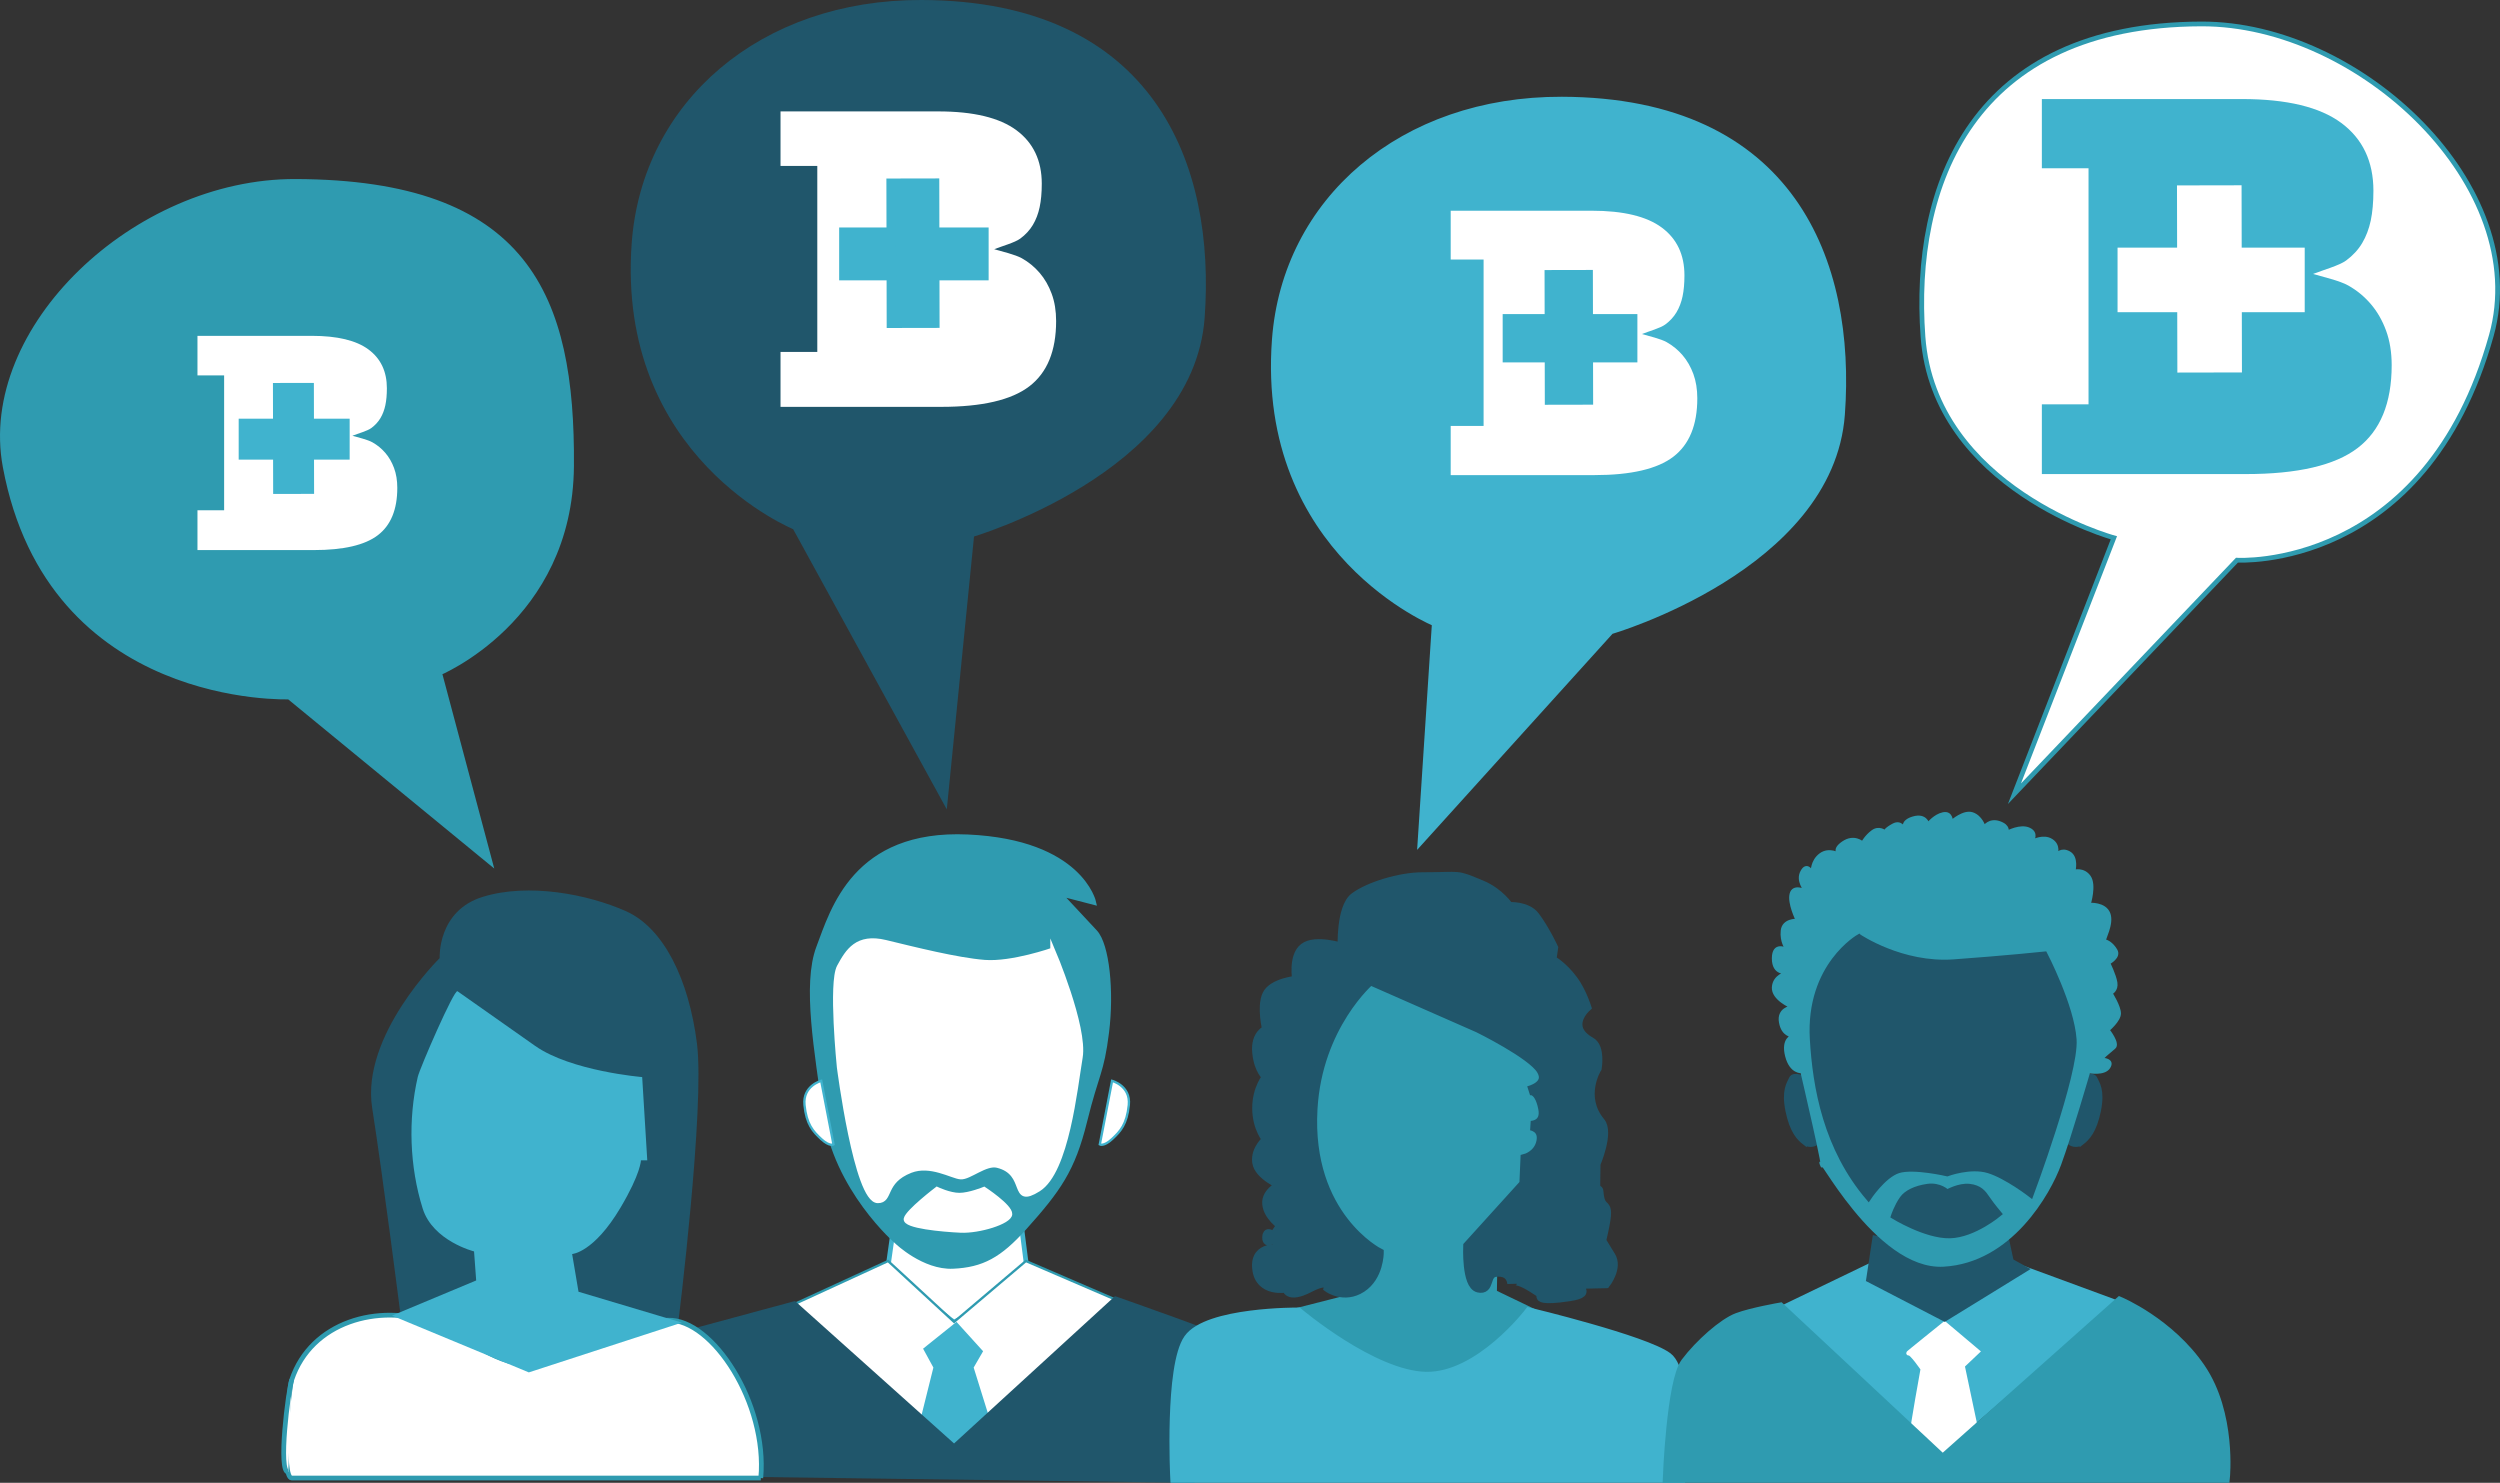 <?xml version="1.0" encoding="UTF-8" standalone="no"?>
<!-- Generator: Adobe Illustrator 16.0.0, SVG Export Plug-In . SVG Version: 6.00 Build 0)  -->

<svg
   xmlns:dc="http://purl.org/dc/elements/1.1/"
   xmlns:cc="http://creativecommons.org/ns#"
   xmlns:rdf="http://www.w3.org/1999/02/22-rdf-syntax-ns#"
   xmlns:svg="http://www.w3.org/2000/svg"
   xmlns="http://www.w3.org/2000/svg"
   xmlns:sodipodi="http://sodipodi.sourceforge.net/DTD/sodipodi-0.dtd"
   xmlns:inkscape="http://www.inkscape.org/namespaces/inkscape"
   version="1.1"
   x="0px"
   y="0px"
   width="264.056"
   height="156.619"
   viewBox="0 0 264.056 156.619"
   xml:space="preserve"
   id="svg128"
   sodipodi:docname="OpenSource_Icon.svg"
   inkscape:version="0.92.2 (5c3e80d, 2017-08-06)"><rect x="0" y="0" width="264.056" height="156.619" fill="#333333" stroke="none"/><defs
     id="defs132" /><sodipodi:namedview
     pagecolor="#ffffff"
     bordercolor="#666666"
     borderopacity="1"
     objecttolerance="10"
     gridtolerance="10"
     guidetolerance="10"
     inkscape:pageopacity="0"
     inkscape:pageshadow="2"
     inkscape:window-width="1600"
     inkscape:window-height="837"
     id="namedview130"
     showgrid="false"
     fit-margin-top="0"
     fit-margin-left="0"
     fit-margin-right="0"
     fit-margin-bottom="0"
     inkscape:zoom="0.2979798"
     inkscape:cx="-102.14347"
     inkscape:cy="81.452062"
     inkscape:window-x="-8"
     inkscape:window-y="-8"
     inkscape:window-maximized="1"
     inkscape:current-layer="svg128" /><g
     id="_x32_"
     transform="translate(-173.228,-320.833)"><path
       style="fill:#ffffff;stroke:#40b3ce;stroke-width:0.5;stroke-miterlimit:10"
       d="m 267.462,451.531 -0.433,3.059 c 0,0 6.614,5.862 6.973,5.862 0.358,0 7.787,-4.83 7.787,-4.83 l -0.616,-4.83 -7.171,0.901 z"
       id="path7"
       inkscape:connector-curvature="0" /><polygon
       style="fill:#ffffff;stroke:#2f9bb0;stroke-width:0.25;stroke-miterlimit:10"
       points="274.214,474.343 291.685,458.375 281.585,454.025 274.001,460.452 267.029,454.025 255.831,459.172 "
       id="polygon9" /><polygon
       style="fill:#40b3ce"
       points="271.814,465.276 270.224,471.661 273.715,474.907 277.836,470.95 276.069,465.276 277.065,463.555 274.254,460.452 270.727,463.283 "
       id="polygon11" /><path
       style="fill:#20566b;stroke:#20566b;stroke-miterlimit:10"
       d="m 274.001,473.969 -16.933,-15.165 -11.82,3.196 6.348,14.313 47.404,0.634 c 0,0 4,-13.926 4,-14.197 0,-0.272 -11.885,-4.446 -11.885,-4.446 z"
       id="path13"
       inkscape:connector-curvature="0" /><path
       style="fill:#2f9bb0;stroke:#2f9bb0;stroke-width:0.5;stroke-miterlimit:10"
       d="m 285.093,415.202 3.667,0.95 c 0,0 -1.358,-6.384 -13.311,-6.928 -11.953,-0.542 -14.261,7.743 -15.755,11.684 -1.495,3.938 -0.156,11.155 0.679,17.384 1.092,8.149 7.606,13.718 7.606,13.718 0,0 2.832,2.716 5.898,2.58 3.065,-0.136 4.924,-1.145 7.548,-4.073 3.61,-4.034 5.116,-6.127 6.384,-11.274 1.27,-5.147 1.766,-5.025 2.309,-9.372 0.543,-4.345 0.038,-9.243 -1.223,-10.593 -1.261,-1.35 -3.802,-4.076 -3.802,-4.076 z"
       id="path15"
       inkscape:connector-curvature="0" /><path
       style="fill:#ffffff;stroke:#ffffff;stroke-width:0.5;stroke-miterlimit:10"
       d="m 277.17,446.441 c 0,0 -1.548,0.633 -2.604,0.633 -1.055,0 -2.376,-0.633 -2.376,-0.633 0,0 -3.079,2.354 -3.259,3.124 -0.182,0.77 3.831,1.132 5.763,1.222 1.933,0.09 5.156,-0.896 5.202,-1.713 0.044,-0.813 -2.726,-2.633 -2.726,-2.633 z"
       id="path17"
       inkscape:connector-curvature="0" /><path
       style="fill:#ffffff;stroke:#ffffff;stroke-width:0.5;stroke-miterlimit:10"
       d="m 284.414,421.179 c 0,0 -4.301,1.516 -7.198,1.29 -2.898,-0.226 -7.47,-1.382 -10.458,-2.104 -2.989,-0.726 -3.984,0.904 -4.89,2.579 -0.906,1.677 0,10.595 0,10.595 0,0 1.806,14.11 4.074,14.125 1.448,0.01 0.497,-2.034 3.463,-3.192 2.099,-0.818 4.384,0.611 5.288,0.68 0.905,0.068 2.629,-1.529 3.88,-1.221 3.327,0.813 1.358,4.395 4.346,2.512 2.988,-1.883 3.871,-10.707 4.414,-13.922 0.544,-3.215 -2.919,-11.342 -2.919,-11.342 z"
       id="path19"
       inkscape:connector-curvature="0" /><path
       style="fill:#ffffff;stroke:#40b3ce;stroke-width:0.25;stroke-miterlimit:10"
       d="m 259.969,434.995 c 0,0 -1.973,0.516 -1.769,2.55 0.204,2.038 0.888,2.785 1.769,3.6 0.88,0.815 1.295,0.564 1.295,0.564 z"
       id="path21"
       inkscape:connector-curvature="0" /><path
       style="fill:#ffffff;stroke:#40b3ce;stroke-width:0.25;stroke-miterlimit:10"
       d="m 290.688,434.995 c 0,0 1.971,0.516 1.768,2.55 -0.204,2.038 -0.888,2.785 -1.768,3.6 -0.881,0.815 -1.296,0.564 -1.296,0.564 z"
       id="path23"
       inkscape:connector-curvature="0" /></g><g
     id="Layer_2"
     inkscape:label="Layer_2"
     transform="translate(-173.228,-320.833)"><path
       style="fill:#20566b"
       d="m 215.497,459.43 29.373,1.101 c 0,0 2.824,-22.758 1.972,-29.483 -0.852,-6.729 -3.497,-12.215 -7.534,-13.991 -4.036,-1.778 -10.225,-2.983 -15.067,-1.504 -4.844,1.48 -4.574,6.479 -4.574,6.479 0,0 -8.321,8.179 -7.131,15.809 1.19,7.63 2.961,21.589 2.961,21.589 z"
       id="path26"
       inkscape:connector-curvature="0" /><g
       id="g32"><path
         style="fill:#ffffff;stroke:#2f9bb0;stroke-width:0.5;stroke-miterlimit:10"
         d="m 253.585,476.947 c 0.715,-7.895 -5.123,-16.821 -9.801,-16.672 -3.735,0.12 -10.584,4.824 -14.701,4.673 -4.139,-0.151 -6.576,-3.145 -10.135,-4.418 -5.751,-2.058 -12.839,-0.097 -14.906,6.035 -0.361,1.07 -1.121,10.382 0,10.382 3.693,0 49.543,0 49.543,0 z"
         id="path28"
         inkscape:connector-curvature="0" /><path
         style="fill:#ffffff;stroke:#2f9bb0;stroke-width:0.5;stroke-miterlimit:10"
         d="m 204.042,466.565 c -0.361,1.07 -1.482,9.839 -0.366,9.747"
         id="path30"
         inkscape:connector-curvature="0" /></g><path
       style="fill:#40b3ce"
       d="m 221.55,425.529 c -0.348,-0.245 -3.981,8.124 -4.195,9.046 -1.038,4.501 -0.863,9.498 0.518,13.904 1.076,3.435 5.426,4.531 5.426,4.531 l 0.225,3.068 -8.89,3.714 14.45,5.996 16.165,-5.259 -10.917,-3.26 -0.673,-3.984 c 0,0 2.282,-0.13 5.112,-4.901 2.154,-3.631 2.153,-4.993 2.153,-4.993 h 0.671 l -0.538,-8.795 c 0,0 -7.504,-0.62 -11.306,-3.295 -3.801,-2.675 -8.2,-5.772 -8.201,-5.772 z"
       id="path34"
       inkscape:connector-curvature="0" /></g><g
     id="_x33_"
     transform="translate(-173.228,-320.833)"><polygon
       style="fill:#2f9bb0;stroke:#2f9bb0;stroke-width:0.5;stroke-miterlimit:10"
       points="307.342,439.584 316.229,454.17 315.613,457.859 309.492,459.417 307.342,461.285 323.94,471.438 340.874,462.046 331.083,457.333 331.148,453.164 340.375,441 337.375,426.875 330.645,419.129 315.375,421.875 "
       id="polygon37" /><path
       style="fill:#40b3ce;stroke:#40b3ce;stroke-miterlimit:10"
       d="m 297.333,476.947 c 0,0 -0.602,-11.818 1.417,-14.697 2.019,-2.879 11.583,-2.81 11.583,-2.81 0,0 7.876,6.684 13.521,6.789 5.645,0.105 10.891,-6.789 10.891,-6.789 0,0 12.236,2.947 14.613,4.726 2.377,1.779 1.392,12.781 1.392,12.781 z"
       id="path39"
       inkscape:connector-curvature="0" /><path
       style="fill:#20566b;stroke:#20566b;stroke-miterlimit:10"
       d="m 315.015,420.939 c 0,0 -2.854,-0.922 -4.052,0 -1.198,0.921 -0.736,3.447 -0.736,3.447 0,0 -2.577,0.235 -3.177,1.525 -0.599,1.289 0,3.684 0,3.684 0,0 -1.245,0.46 -1.06,2.394 0.184,1.935 1.06,2.579 1.06,2.579 0,0 -1.06,1.198 -1.06,3.316 0,2.116 1.06,3.314 1.06,3.314 0,0 -1.245,1.012 -1.06,2.394 0.184,1.381 2.572,2.395 2.572,2.395 0,0 -1.65,0.736 -1.513,2.026 0.138,1.289 1.513,2.21 1.513,2.21 0,0 -1.558,2.579 -1.513,1.289 0.045,-1.289 1.513,1.29 1.513,1.29 0,0 -2.85,-0.553 -2.572,2.025 0.275,2.578 3.13,2.025 3.13,2.025 0,0 0.094,1.196 2.396,0 2.302,-1.195 2.025,0 2.025,0 0,0 1.659,1.196 3.5,0 1.841,-1.195 1.841,-3.684 1.841,-3.684 0,0 -7.643,-3.864 -6.998,-15.191 0.501,-8.828 6.078,-13.592 6.078,-13.592 l 11.418,5.024 c 0,0 5.617,2.761 6.631,4.42 1.013,1.661 -1.288,2.21 -1.288,2.21 0,0 1.021,-0.411 1.473,1.845 0.368,1.842 -1.289,1.84 -1.289,1.84 0,0 1.381,0.182 1.104,1.657 -0.277,1.475 -1.688,1.834 -1.688,1.834 l -0.115,2.666 -5.933,6.551 c 0,0 -0.188,4.115 1.105,4.42 1.293,0.305 0.62,-1.521 1.842,-1.657 1.697,-0.19 1.71,1.233 1.71,1.233 0,0 -0.052,-0.96 2.159,0.424 2.21,1.384 0.92,0.922 0.92,0.922 0,0 -0.092,0.46 2.947,0 3.038,-0.46 0,-1.29 0,-1.29 l 3.868,-0.089 c 0,0 1.288,-1.658 0.552,-2.858 -1.011,-1.648 -1.011,-1.648 -1.011,-1.648 1.237,-5.163 -0.071,-2.45 -0.278,-5.163 -0.083,-1.089 -0.438,3.756 -0.312,-2.969 0,0 1.417,-3.291 0.497,-4.396 -2.265,-2.719 -0.368,-5.715 -0.368,-5.715 0,0 0.379,-2.182 -0.646,-2.757 -2.843,-1.601 -0.46,-3.688 -0.46,-3.688 0,0 -0.523,-1.645 -1.382,-2.814 -1.163,-1.587 -2.302,-2.158 -2.302,-2.158 l 0.185,-1.289 c 0,0 -0.87,-1.877 -1.935,-3.312 -0.856,-1.152 -2.763,-1.014 -2.763,-1.014 0,0 -0.991,-1.513 -2.9,-2.307 -2.852,-1.184 -1.966,-0.843 -6.217,-0.843 -2.408,0 -5.709,1.027 -7.183,2.134 -1.472,1.105 -1.288,5.341 -1.288,5.341 z"
       id="path41"
       inkscape:connector-curvature="0" /></g><g
     id="_x34_"
     transform="translate(-173.228,-320.833)"><polygon
       style="fill:#40b3ce;stroke:#40b3ce;stroke-width:0.5;stroke-miterlimit:10"
       points="396.5,458.304 386.167,454.5 378.452,459.44 370.75,454.5 360.5,459.44 378.452,473.833 "
       id="polygon44" /><path
       style="fill:#ffffff;stroke:#ffffff;stroke-width:0.5;stroke-miterlimit:10"
       d="m 378.625,460.667 c 0,0 -4.042,3.25 -3.792,3.083 0.25,-0.167 1.5,1.667 1.5,1.667 0,0 -1.176,6.487 -1.084,6.572 0.092,0.085 2.751,3.429 2.751,3.429 l 4.083,-2.835 -1.583,-7.5 1.583,-1.5 z"
       id="path46"
       inkscape:connector-curvature="0" /><path
       style="fill:#2f9bb0;stroke:#2f9bb0;stroke-miterlimit:10"
       d="m 378.417,474.947 -17.167,-16.03 c 0,0 -3,0.521 -4.5,1.083 -1.5,0.562 -4,2.75 -5.5,4.75 -1.5,2 -1.892,12.197 -1.892,12.197 h 58.895 c 0,0 0.706,-6.781 -2.586,-11.614 -3.292,-4.833 -8.542,-7.029 -8.542,-7.029 z"
       id="path48"
       inkscape:connector-curvature="0" /><polygon
       style="fill:#20566b;stroke:#20566b;stroke-width:0.5;stroke-miterlimit:10"
       points="385.667,454.025 385,450.917 378.896,453 371.25,451.583 370.583,456 378.625,460.167 387.21,454.884 "
       id="polygon50" /><path
       style="fill:#20566b;stroke:#20566b;stroke-width:0.5;stroke-miterlimit:10"
       d="m 363.812,441.5 c 0.562,0.438 1.188,0.125 1.312,0 0.124,-0.125 -0.656,-3.5 -0.656,-3.5 l -0.656,-3.25 c 0,0 -1.13,-0.542 -1.375,0 -0.245,0.542 -0.812,1.242 -0.375,3.402 0.437,2.16 1.188,2.91 1.75,3.348 z"
       id="path52"
       inkscape:connector-curvature="0" /><path
       style="fill:#20566b;stroke:#20566b;stroke-width:0.5;stroke-miterlimit:10"
       d="m 393.131,441.5 c -0.562,0.438 -1.188,0.125 -1.312,0 -0.124,-0.125 0.656,-3.5 0.656,-3.5 l 0.656,-3.25 c 0,0 1.13,-0.542 1.375,0 0.245,0.542 0.812,1.242 0.375,3.402 -0.437,2.16 -1.188,2.91 -1.75,3.348 z"
       id="path54"
       inkscape:connector-curvature="0" /><path
       style="fill:#2f9bb0;stroke:#2f9bb0;stroke-width:0.25;stroke-miterlimit:10"
       d="m 378.5,454.5 c -7.134,0.396 -13.625,-12.625 -12.938,-10.688 0.687,1.937 -2.042,-9.75 -2.042,-9.75 0,0 -1.155,0.125 -1.619,-1.688 -0.464,-1.813 0.599,-2.125 0.599,-2.125 0,0 -1,0 -1.25,-1.438 -0.25,-1.438 1.125,-1.625 1.125,-1.625 0,0 -1.938,-0.812 -1.875,-2.062 0.063,-1.25 1.401,-1.562 1.401,-1.562 0,0 -1.401,0.25 -1.401,-1.5 0,-1.75 1.401,-1 1.401,-1 0,0 -0.589,-0.742 -0.464,-1.934 C 361.562,417.936 363,418 363,418 c 0,0 -0.875,-1.75 -0.625,-2.75 0.25,-1 1.5,-0.375 1.5,-0.375 0,0 -0.896,-1 -0.354,-2 0.542,-1 1.088,0 1.088,0 0,0 -0.046,-1.125 0.892,-1.812 0.938,-0.687 2,-0.013 2,-0.013 0,0 -0.812,-0.425 0.375,-1.237 1.187,-0.812 2.062,0 2.062,0 0,0 0.375,-0.688 1.062,-1.188 0.687,-0.5 1.312,0 1.312,0 0,0 0.062,-0.25 0.875,-0.688 0.813,-0.438 1.188,0.375 1.188,0.375 0,0 -0.375,-0.75 0.938,-1.125 1.313,-0.375 1.562,0.625 1.562,0.625 0,0 0.68,-0.875 1.59,-1.062 0.91,-0.187 0.91,0.812 0.91,0.812 0,0 1.25,-1.125 2.188,-0.812 0.938,0.313 1.25,1.375 1.25,1.375 0,0 0.535,-0.812 1.611,-0.438 1.076,0.374 0.826,1 0.826,1 0,0 1.375,-0.75 2.312,-0.312 0.937,0.438 0.375,1.25 0.375,1.25 0,0 1.125,-0.625 2,-0.062 0.875,0.563 0.5,1.5 0.5,1.5 0,0 0.484,-0.688 1.367,-0.188 0.883,0.5 0.518,1.938 0.518,1.938 0,0 0.99,-0.287 1.615,0.606 0.625,0.893 0,2.894 0,2.894 0,0 1.625,-0.125 2.062,1 0.437,1.125 -0.625,2.875 -0.438,2.875 0.187,0 0.75,0.25 1.188,1 0.438,0.75 -0.75,1.375 -0.75,1.375 0,0 0.625,1.25 0.75,2.062 0.125,0.812 -0.5,1.125 -0.5,1.125 0,0 0.875,1.375 0.875,2.125 0,0.75 -1.188,1.75 -1.188,1.75 0,0 1.148,1.432 0.625,1.875 -0.523,0.443 -1.438,1.188 -1.25,1.188 0.188,0 1.188,0.098 0.688,0.893 -0.5,0.795 -2.125,0.482 -2.125,0.482 0,0 -1.938,6.688 -3.062,9.75 -1.124,3.062 -5.178,10.291 -12.312,10.687 z"
       id="path56"
       inkscape:connector-curvature="0" /><path
       style="fill:#20566b;stroke:#20566b;stroke-width:0.5;stroke-miterlimit:10"
       d="m 378.896,446.719 c 0,0 -0.771,-0.781 -2.084,-0.594 -1.313,0.187 -2.259,0.685 -2.688,1.289 -0.601,0.846 -0.938,1.898 -0.938,1.898 0,0 3.438,2.125 6,2.062 2.562,-0.063 5.236,-2.332 5.236,-2.332 0,0 -0.793,-0.94 -1.254,-1.629 -0.422,-0.63 -0.826,-1.164 -1.92,-1.289 -1.099,-0.125 -2.352,0.595 -2.352,0.595 z"
       id="path58"
       inkscape:connector-curvature="0" /><path
       style="fill:#20566b;stroke:#20566b;stroke-width:0.5;stroke-miterlimit:10"
       d="m 369.583,419.747 c 0,0 4.517,3.062 10,2.667 5.483,-0.395 9.632,-0.83 9.632,-0.83 0,0 2.848,5.458 3.098,9.041 0.25,3.583 -4.562,16.455 -4.562,16.455 0,0 -2.583,-2 -4.5,-2.583 -1.917,-0.583 -4.354,0.333 -4.354,0.333 0,0 -3.563,-0.833 -5.146,-0.333 -1.583,0.5 -3.167,2.917 -3.167,2.917 -4.521,-5.289 -5.646,-11.715 -5.946,-16.807 -0.463,-7.816 4.945,-10.86 4.945,-10.86 z"
       id="path60"
       inkscape:connector-curvature="0" /></g><g
     id="Layer_6"
     transform="translate(-173.228,-320.833)"><path
       style="fill:#20566b;stroke:#20566b;stroke-miterlimit:10"
       d="m 272.893,404.666 -15.535,-28.333 c 0,0 -18.569,-7.434 -16.905,-29.833 1.083,-14.583 13.314,-25.219 30.117,-25.167 24.216,0.074 30.572,17.042 29.396,33.042 -1.179,16.04 -24.324,22.748 -24.324,22.748 z"
       id="path63"
       inkscape:connector-curvature="0" /><path
       style="fill:#2f9bb0;stroke:#2f9bb0;stroke-miterlimit:10"
       d="m 224.549,411.199 -20.706,-17 c 0,0 -25.138,1.047 -29.824,-24.125 -2.676,-14.375 13.606,-29.882 30.409,-29.831 24.216,0.074 29.061,11.887 28.92,29.831 -0.126,16.083 -13.982,21.69 -13.982,21.69 z"
       id="path65"
       inkscape:connector-curvature="0" /><path
       style="fill:#ffffff;stroke:#2f9bb0;stroke-width:0.5;stroke-miterlimit:10"
       d="M 386,404.666 409.5,380 c 0,0 19.914,1.238 26.875,-23.75 4.375,-15.705 -13.838,-32.939 -30.641,-32.888 -24.217,0.074 -30.572,17.042 -29.396,33.042 1.179,16.04 20.162,21.232 20.162,21.232 z"
       id="path67"
       inkscape:connector-curvature="0" /><path
       style="fill:#40b3ce;stroke:#40b3ce;stroke-miterlimit:10"
       d="m 323.5,409.199 1.48,-22.646 c 0,0 -18.568,-7.434 -16.904,-29.833 1.084,-14.583 13.314,-25.219 30.117,-25.167 24.217,0.074 30.572,17.042 29.396,33.042 -1.179,16.04 -24.324,22.748 -24.324,22.748 z"
       id="path69"
       inkscape:connector-curvature="0" /><g
       id="g83"><g
         id="g75"><path
           style="fill:#ffffff"
           d="m 194.085,378.933 v -4.208 h 2.816 v -14.244 h -2.816 v -4.176 h 12.075 c 2.698,0 4.694,0.48 5.989,1.441 1.295,0.96 1.942,2.326 1.942,4.095 0,0.691 -0.054,1.29 -0.162,1.796 -0.108,0.507 -0.281,0.96 -0.518,1.36 -0.238,0.399 -0.561,0.75 -0.971,1.052 -0.411,0.302 -1.388,0.572 -1.991,0.809 0.583,0.173 1.603,0.405 2.12,0.696 0.518,0.292 0.972,0.664 1.36,1.117 0.389,0.453 0.696,0.987 0.922,1.603 0.227,0.615 0.34,1.311 0.34,2.088 0,2.288 -0.685,3.955 -2.056,5.001 -1.371,1.047 -3.62,1.57 -6.75,1.57 z m 8.579,-18.355 v 4.855 h 1.975 c 0.862,0 1.445,-0.221 1.748,-0.664 0.302,-0.442 0.454,-1.052 0.454,-1.829 0,-0.755 -0.2,-1.338 -0.6,-1.748 -0.399,-0.41 -0.912,-0.615 -1.537,-0.615 h -2.04 z m 2.589,14.147 c 0.69,0 1.3,-0.243 1.829,-0.729 0.529,-0.485 0.793,-1.17 0.793,-2.056 0,-0.82 -0.227,-1.5 -0.68,-2.039 -0.453,-0.539 -1.133,-0.81 -2.04,-0.81 h -2.493 v 5.633 h 2.591 z"
           id="path71"
           inkscape:connector-curvature="0" /><rect
           x="200.207"
           y="358.386"
           style="fill:#ffffff;stroke:#ffffff;stroke-width:0.5;stroke-miterlimit:10"
           width="9.383"
           height="18.201"
           id="rect73" /></g><g
         id="g81"><rect
           x="198.938"
           y="365.556"
           style="fill:#40b3ce;stroke:#40b3ce;stroke-miterlimit:10"
           width="10.721"
           height="3.324"
           id="rect77" /><rect
           x="198.917"
           y="365.563"
           transform="matrix(0.002,1,-1,0.002,571.046,162.129)"
           style="fill:#40b3ce;stroke:#40b3ce;stroke-miterlimit:10"
           width="10.721"
           height="3.324"
           id="rect79" /></g></g><g
       id="g97"><g
         id="g89"><path
           style="fill:#ffffff"
           d="m 255.669,363.81 v -5.804 h 3.884 V 338.36 h -3.884 v -5.76 h 16.653 c 3.722,0 6.476,0.663 8.262,1.987 1.786,1.324 2.679,3.208 2.679,5.648 0,0.953 -0.075,1.779 -0.224,2.478 -0.148,0.7 -0.387,1.325 -0.715,1.875 -0.328,0.551 -0.773,1.035 -1.339,1.451 -0.566,0.417 -1.914,0.789 -2.746,1.116 0.803,0.239 2.211,0.559 2.925,0.959 0.714,0.402 1.34,0.916 1.875,1.541 0.537,0.625 0.96,1.361 1.272,2.21 0.313,0.848 0.468,1.808 0.468,2.879 0,3.155 -0.944,5.455 -2.835,6.898 -1.89,1.444 -4.993,2.165 -9.309,2.165 h -16.966 z m 11.832,-25.316 v 6.697 h 2.724 c 1.189,0 1.994,-0.305 2.411,-0.915 0.416,-0.61 0.625,-1.451 0.625,-2.522 0,-1.042 -0.275,-1.845 -0.827,-2.411 -0.551,-0.565 -1.257,-0.849 -2.12,-0.849 z m 3.572,19.511 c 0.951,0 1.793,-0.334 2.521,-1.004 0.73,-0.669 1.095,-1.614 1.095,-2.835 0,-1.131 -0.312,-2.068 -0.938,-2.813 -0.625,-0.744 -1.562,-1.116 -2.812,-1.116 h -3.438 v 7.769 h 3.572 z"
           id="path85"
           inkscape:connector-curvature="0" /><rect
           x="264.113"
           y="335.471"
           style="fill:#ffffff;stroke:#ffffff;stroke-width:0.5;stroke-miterlimit:10"
           width="12.94"
           height="25.104"
           id="rect87" /></g><g
         id="g95"><rect
           x="262.363"
           y="345.36"
           style="fill:#40b3ce;stroke:#40b3ce;stroke-miterlimit:10"
           width="14.786"
           height="4.584"
           id="rect91" /><rect
           x="262.333"
           y="345.369"
           transform="matrix(0.002,1,-1,0.002,616.782,77.156)"
           style="fill:#40b3ce;stroke:#40b3ce;stroke-miterlimit:10"
           width="14.787"
           height="4.586"
           id="rect93" /></g></g><g
       id="g111"><g
         id="g103"><path
           style="fill:#ffffff"
           d="m 326.454,371.016 v -5.194 h 3.475 v -17.578 h -3.475 v -5.154 h 14.901 c 3.329,0 5.794,0.593 7.392,1.778 1.6,1.186 2.396,2.87 2.396,5.054 0,0.853 -0.066,1.592 -0.199,2.217 -0.133,0.626 -0.346,1.186 -0.64,1.678 -0.294,0.493 -0.691,0.926 -1.198,1.298 -0.506,0.373 -1.712,0.706 -2.457,0.999 0.719,0.214 1.979,0.5 2.617,0.858 0.639,0.36 1.199,0.82 1.678,1.378 0.48,0.56 0.858,1.219 1.139,1.978 0.279,0.759 0.418,1.618 0.418,2.577 0,2.823 -0.844,4.881 -2.536,6.172 -1.69,1.292 -4.468,1.938 -8.328,1.938 h -15.183 z m 10.588,-22.651 v 5.992 h 2.438 c 1.063,0 1.783,-0.272 2.157,-0.819 0.371,-0.545 0.56,-1.298 0.56,-2.257 0,-0.933 -0.248,-1.651 -0.742,-2.157 -0.492,-0.506 -1.123,-0.759 -1.896,-0.759 z m 3.195,17.457 c 0.851,0 1.604,-0.299 2.257,-0.898 0.653,-0.599 0.979,-1.444 0.979,-2.537 0,-1.012 -0.279,-1.851 -0.839,-2.517 -0.56,-0.666 -1.397,-0.999 -2.517,-0.999 h -3.076 v 6.951 z"
           id="path99"
           inkscape:connector-curvature="0" /><rect
           x="334.011"
           y="345.659"
           style="fill:#ffffff;stroke:#ffffff;stroke-width:0.5;stroke-miterlimit:10"
           width="11.579"
           height="22.462"
           id="rect101" /></g><g
         id="g109"><rect
           x="332.444"
           y="354.508"
           style="fill:#40b3ce;stroke:#40b3ce;stroke-miterlimit:10"
           width="13.229"
           height="4.102"
           id="rect105" /><rect
           x="332.418"
           y="354.517"
           transform="matrix(0.002,1,-1,0.002,694.824,16.72)"
           style="fill:#40b3ce;stroke:#40b3ce;stroke-miterlimit:10"
           width="13.23"
           height="4.103"
           id="rect107" /></g></g><g
       id="g125"><g
         id="g117"><path
           style="fill:#40b3ce"
           d="m 388.894,370.906 v -7.366 h 4.93 v -24.933 h -4.93 v -7.312 h 21.138 c 4.724,0 8.218,0.841 10.483,2.521 2.268,1.682 3.399,4.072 3.399,7.17 0,1.21 -0.096,2.256 -0.282,3.145 -0.19,0.887 -0.491,1.68 -0.906,2.379 -0.416,0.699 -0.983,1.313 -1.7,1.842 -0.718,0.528 -2.428,1.001 -3.484,1.416 1.019,0.303 2.804,0.708 3.71,1.218 0.907,0.509 1.703,1.163 2.381,1.956 0.681,0.793 1.219,1.728 1.615,2.805 0.396,1.077 0.595,2.296 0.595,3.655 0,4.005 -1.199,6.924 -3.6,8.754 -2.398,1.832 -6.336,2.749 -11.814,2.749 h -21.535 z m 15.017,-32.13 v 8.5 h 3.458 c 1.508,0 2.529,-0.386 3.059,-1.161 0.528,-0.774 0.795,-1.843 0.795,-3.201 0,-1.322 -0.351,-2.342 -1.049,-3.061 -0.702,-0.717 -1.598,-1.077 -2.691,-1.077 z m 4.534,24.764 c 1.209,0 2.275,-0.426 3.201,-1.275 0.927,-0.85 1.389,-2.049 1.389,-3.599 0,-1.436 -0.397,-2.625 -1.191,-3.569 -0.793,-0.943 -1.982,-1.417 -3.567,-1.417 h -4.365 v 9.86 z"
           id="path113"
           inkscape:connector-curvature="0" /><rect
           x="399.611"
           y="334.939"
           style="fill:#40b3ce;stroke:#40b3ce;stroke-width:0.5;stroke-miterlimit:10"
           width="16.425"
           height="31.861"
           id="rect115" /></g><g
         id="g123"><rect
           x="397.389"
           y="347.489"
           style="fill:#ffffff;stroke:#ffffff;stroke-miterlimit:10"
           width="18.768"
           height="5.819"
           id="rect119" /><rect
           x="397.353"
           y="347.501"
           transform="matrix(0.002,1,-1,0.002,756.195,-57.144)"
           style="fill:#ffffff;stroke:#ffffff;stroke-miterlimit:10"
           width="18.768"
           height="5.821"
           id="rect121" /></g></g></g></svg>